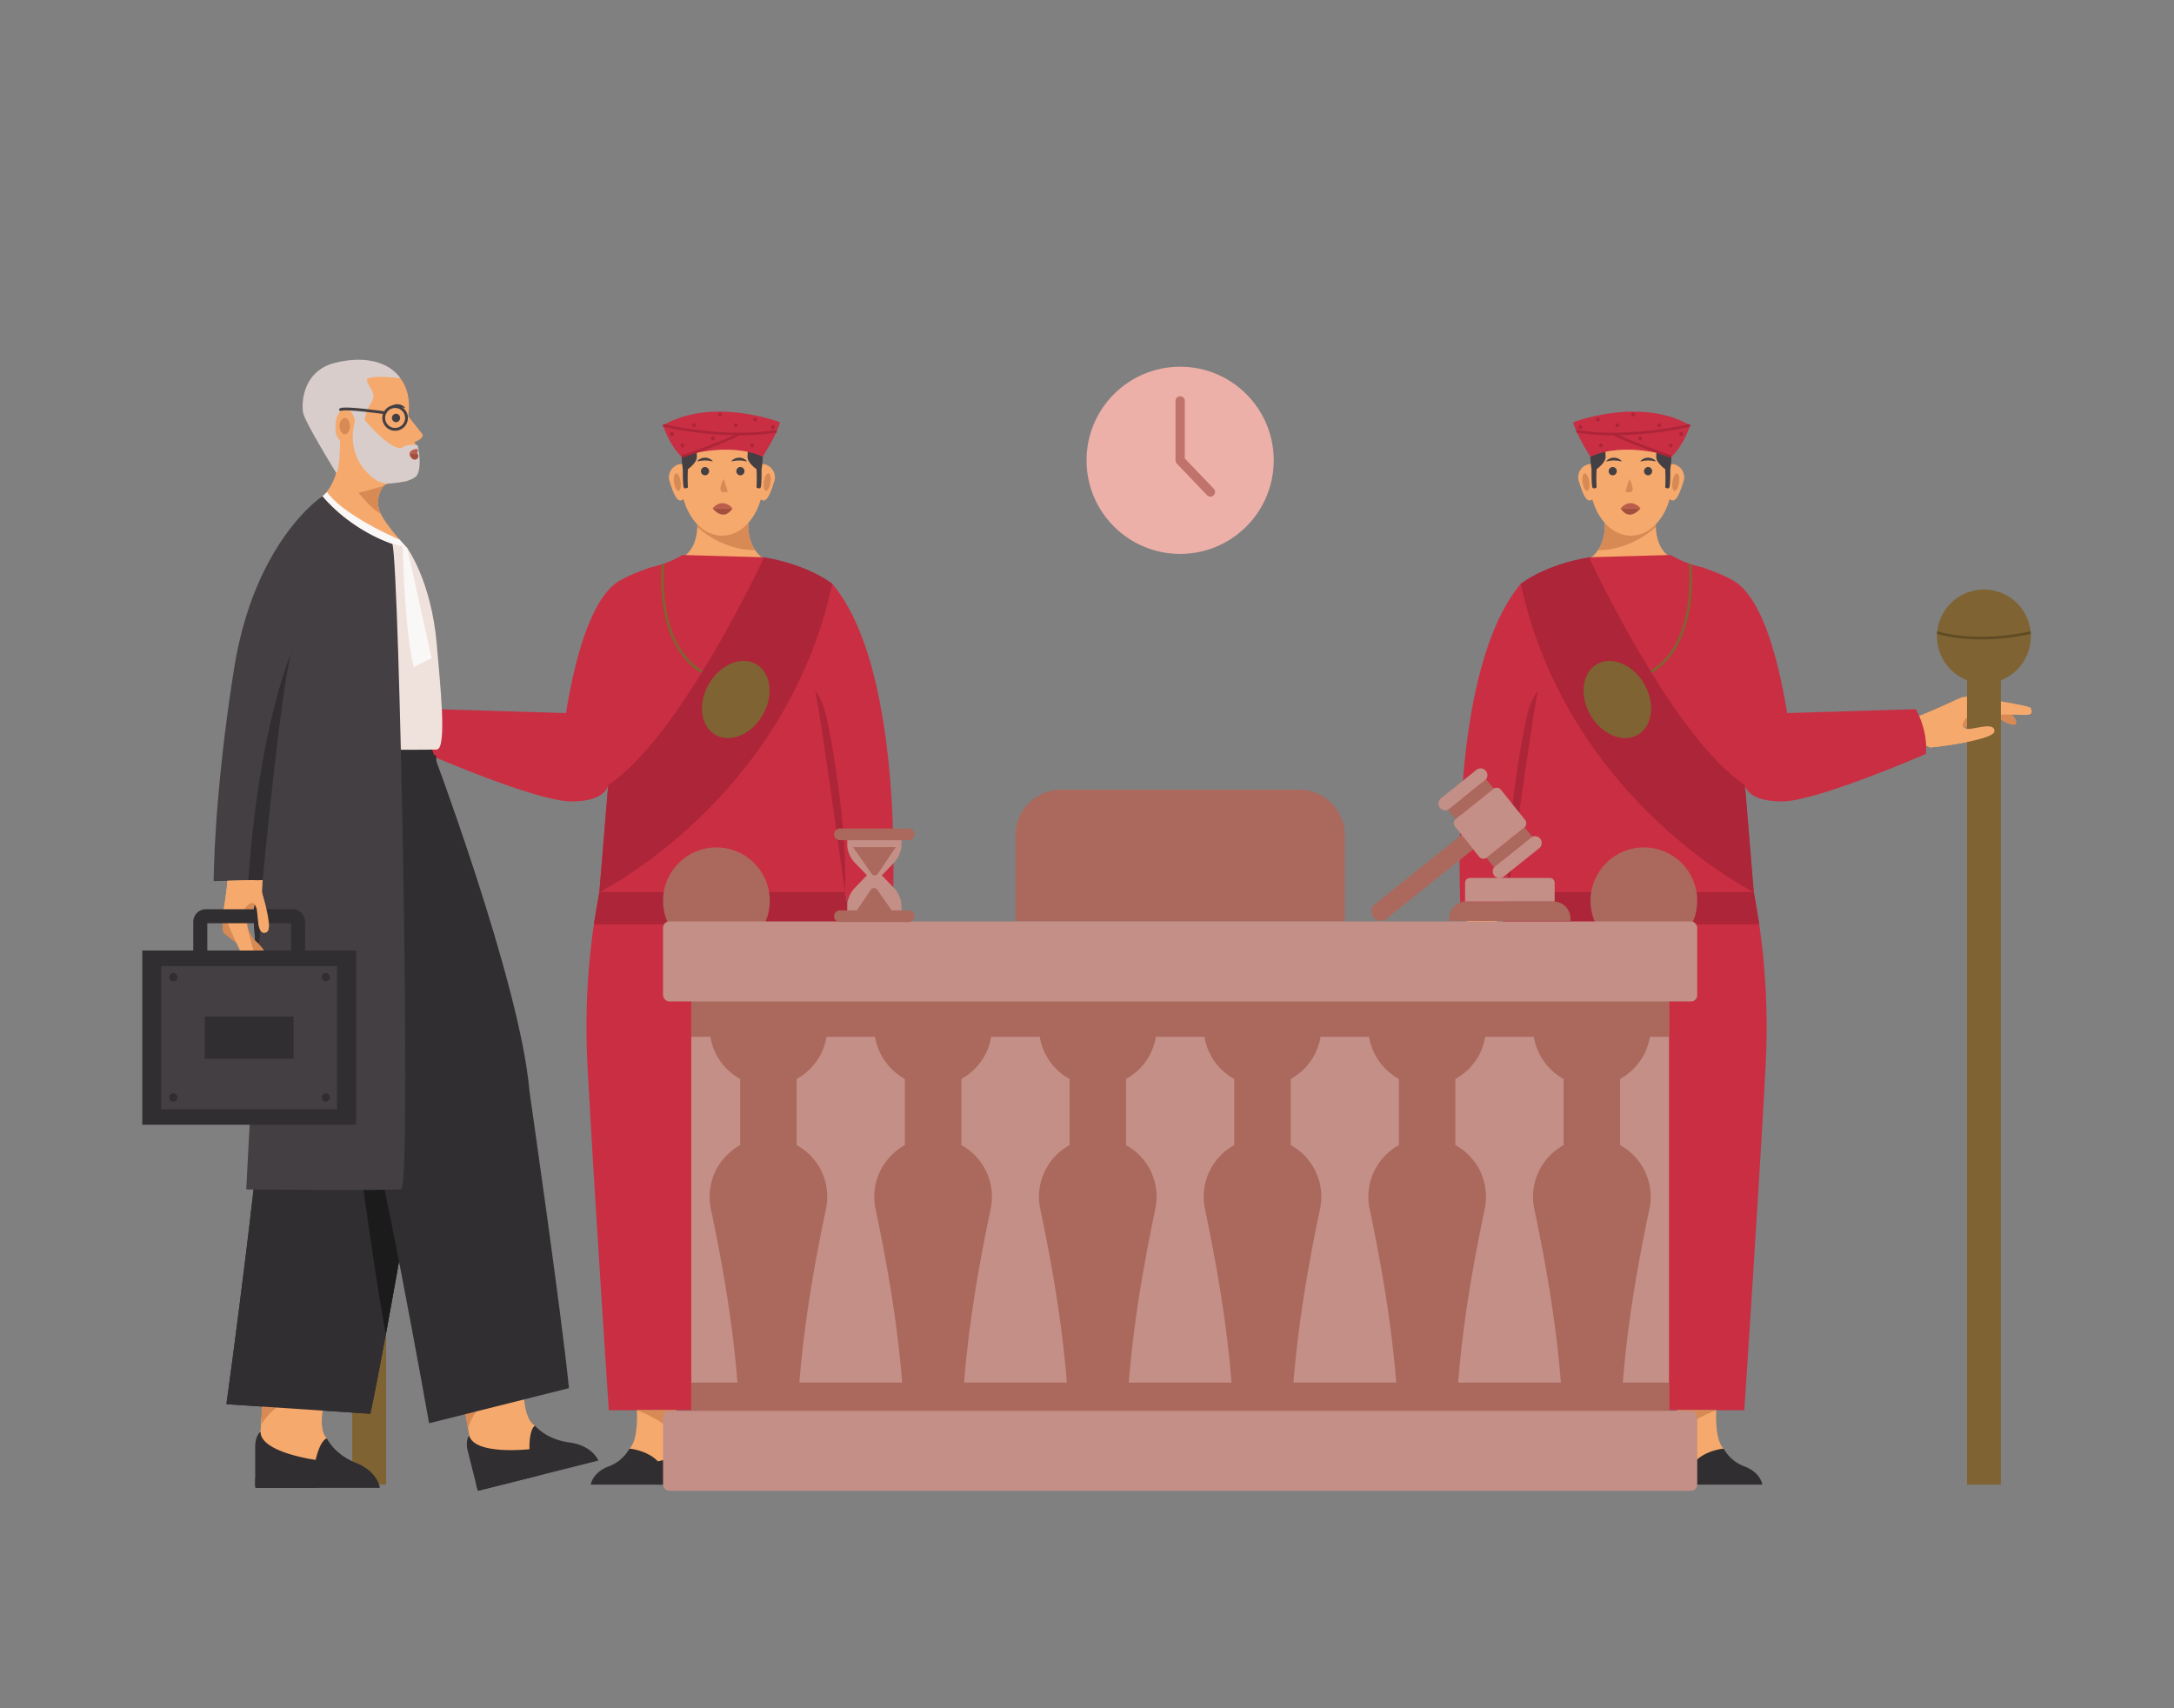 <svg id="Layer_1" data-name="Layer 1" xmlns="http://www.w3.org/2000/svg" viewBox="0 0 700 550"><rect x="0" y="0" width="700" height="550" fill="#808080" stroke="none"/><title>judge arriving</title><circle cx="379.99" cy="148.207" r="30.136" fill="#edb0a9"/><polyline points="389.745 158.406 379.99 148.207 379.99 129.076" fill="none" stroke="#bf736a" stroke-linecap="round" stroke-linejoin="round" stroke-width="3"/><path d="M125.181,224.413s-5.31-2.305-6.107-1.863-9.613,6.783-10.499,9.36,2.681,1.328,4.909-.234,5.948-1.391,5.948-1.391,4.175,3.884,5.807,4.106S125.181,224.413,125.181,224.413Z" fill="#d88a55"/><path d="M139.612,239.211l-3.418,1.415c-.071-.002-.164-.003-.282-.012-2.954-.187-20.181-2.476-20.394-5.116-.169-2.1,2.491-1.754,5.099-1.291.803.143,1.6.297,2.308.394a3.61,3.61,0,0,0,2.313-.21c.751-.468.605-1.475-.2-2.76-.46-.734-2.738-1.137-5.605-1.343a.117.117,0,0,0-.043-.003c-2.706-.197-5.931-.226-8.636-.199-.314 0-.619.006-.918.007-1.96.029-3.55.074-4.306.09-2.921.058-1.903-1.55-1.696-2.273.025-.086.33-.21.851-.359,1.762-.508,6.001-1.309,10.239-1.974a81.096,81.096,0,0,1,10.255-1.165l.003.001a2.796,2.796,0,0,1,.639.068c1.581.452,6.677,3.217,15.652,6.701Z" fill="#f6a96c"/><line x1="118.871" y1="207.79" x2="118.871" y2="478" fill="none" stroke="#7f6332" stroke-miterlimit="10" stroke-width="10.912"/><circle cx="118.871" cy="204.912" r="15.117" fill="#7f6332"/><path d="M103.81,203.661s15.926,4.029,30.123,0" fill="none" stroke="#5f4c24" stroke-miterlimit="10" stroke-width="0.839"/><path d="M139.612,239.211l-3.418,1.415c-.071-.002-.164-.003-.282-.012-2.954-.187-20.181-2.476-20.394-5.116-.169-2.1,2.491-1.754,5.099-1.291.803.143,1.6.297,2.308.394a3.61,3.61,0,0,0,2.313-.21c.751-.468.605-1.475-.2-2.76-.46-.734,7.46-3.933,16.435-.449Z" fill="#f6a96c"/><path d="M286.498,312.743s.755,5.739.111,6.384-9.166,7.376-11.887,7.519-.539-2.943,1.575-4.655,2.974-5.336,2.974-5.336-2.585-5.083-2.35-6.712S286.498,312.743,286.498,312.743Z" fill="#d88a55"/><path d="M263.411,256.05s15.396,39.363,13.348,86.864c-1.751,40.612-6.882,111.132-6.882,111.132H238.458v-7.412l-3.867-128.219h-3.418l-3.994,135.631H196.036s-4.73-70.54-6.882-111.132c-2.724-51.368,12.675-86.864,12.675-86.864Z" fill="#ca2e43"/><path d="M190.231,478s.43-3.76,5.586-5.8a12.827,12.827,0,0,0,6.875-5.8l15.809.668.519,8.355h-.149a.597.597,0,0,1,.597.597v1.384A.597.597,0,0,1,218.869,478Z" fill="#302e30"/><path d="M205.054,454.046s.644,9.453-2.363,12.353c0,0,10.419.967,11.494,9.023h4.834a41.293,41.293,0,0,0-.519-8.355c-.228-1.712-.385-3.433-.454-5.159l-.316-7.862Z" fill="#f6a96c"/><path d="M218.12,463.289l0-.003c-.031-.459-.056-.919-.075-1.378l-.316-7.862H205.054S215.226,457.552,218.12,463.289Z" fill="#d88a55"/><path d="M211.811,470.483s6.319-.744,6.442-5.562c0,0,.453.195.852,1.215a5.541,5.541,0,0,1,.361,2.017V478h-7.655Z" fill="#302e30"/><path d="M274.696,478s-.43-3.76-5.586-5.8a12.827,12.827,0,0,1-6.875-5.8l-15.809.668-.519,8.355h.149a.597.597,0,0,0-.597.597v1.384a.597.597,0,0,0,.597.597Z" fill="#302e30"/><path d="M259.873,454.046s-.644,9.453,2.363,12.353c0,0-10.419.967-11.494,9.023h-4.834a41.293,41.293,0,0,1,.519-8.355c.228-1.712.385-3.433.454-5.159l.316-7.862Z" fill="#f6a96c"/><path d="M246.807,463.289l-0-.003c.031-.459.056-.919.075-1.378l.316-7.862h12.675S249.7,457.552,246.807,463.289Z" fill="#d88a55"/><path d="M253.116,470.483s-6.319-.744-6.442-5.562c0,0-.453.195-.852,1.215a5.541,5.541,0,0,0-.361,2.017V478h7.655Z" fill="#302e30"/><path d="M224.478,167.737s.878,8.467-4.708,11.689c0,0-1.182,9.882,8.593,13.212s17.724-4.834,17.401-12.89c0,0-5.655-3.097-4.761-12.72Z" fill="#f6a96c"/><path d="M224.516,169.65s7.585,7.465,18.633,7.493v-0c-1.34-1.965-2.604-5.18-2.145-10.114l-16.526.708a15.564,15.564,0,0,1,.038,1.913Z" fill="#d88a55"/><line x1="265.037" y1="238.526" x2="265.037" y2="218.145" fill="none" stroke="#433f43" stroke-miterlimit="10" stroke-width="0.298"/><line x1="200.587" y1="238.526" x2="200.587" y2="218.145" fill="none" stroke="#433f43" stroke-miterlimit="10" stroke-width="0.298"/><path d="M287.188,313.041s.755,5.739.111,6.384-9.166,7.376-11.887,7.519-.539-2.943,1.575-4.655,2.974-5.336,2.974-5.336-2.585-5.083-2.35-6.712S287.188,313.041,287.188,313.041Z" fill="#d88a55"/><path d="M285.163,295.518c.88,9.587,2.136,15.247,2.136,16.891a2.796,2.796,0,0,1-.11.633v.003a81.098,81.098,0,0,1-3.942,9.539c-1.805,3.891-3.742,7.746-4.714,9.3-.286.46-.489.719-.579.719-.752,0-2.578.537-1.719-2.256.224-.722.704-2.238,1.271-4.115.084-.286.173-.579.26-.88.77-2.593,1.629-5.702,2.184-8.358a.117.117,0,0,0,.009-.042c.591-2.814.829-5.114.251-5.759-1.014-1.128-1.942-1.546-2.599-.952a3.61,3.61,0,0,0-.838,2.166c-.101.707-.173,1.516-.257,2.327-.272,2.635-.671,5.287-2.644,4.547-2.48-.931.06-18.124.692-21.015.024-.116.048-.206.066-.275l2.3-2.897Z" fill="#f6a96c"/><path d="M245.841,149.406a1.087,1.087,0,0,0-.436.099c-1.513-7.807-6.704-13.562-12.878-13.562-6.193,0-11.398,5.789-12.893,13.633a1.135,1.135,0,0,0-.573-.17,4.319,4.319,0,0,0-3.366,5.872c.983,3.091,2.021,5.872,3.366,5.872a1.379,1.379,0,0,0,.993-.514c1.899,6.911,6.766,11.829,12.473,11.829,5.675,0,10.517-4.863,12.439-11.711a1.295,1.295,0,0,0,.874.397c1.345,0,2.383-2.782,3.366-5.872A4.319,4.319,0,0,0,245.841,149.406Z" fill="#f6a96c"/><path d="M238.394,153.04a1.343,1.343,0,0,0,0-2.685,1.343,1.343,0,0,0,0,2.685Z" fill="#433f43"/><path d="M227.008,153.04a1.343,1.343,0,0,0,0-2.685,1.343,1.343,0,0,0,0,2.685Z" fill="#433f43"/><path d="M233.049,154.204s-2.433,4.225,0,4.297a3.919,3.919,0,0,0,1.28-.175" fill="#d88a55"/><path d="M235.458,148.57a2.643,2.643,0,0,1,1.116-.896,3.435,3.435,0,0,1,1.424-.311,3.154,3.154,0,0,1,2.544,1.207c-.486-.067-.901-.176-1.321-.226a7.41,7.41,0,0,0-1.22-.086A12.344,12.344,0,0,0,235.458,148.57Z" fill="#433f43"/><path d="M224.466,148.57a2.644,2.644,0,0,1,1.116-.896,3.435,3.435,0,0,1,1.424-.311,3.154,3.154,0,0,1,2.544,1.207c-.486-.067-.901-.176-1.321-.226a7.41,7.41,0,0,0-1.22-.086A12.344,12.344,0,0,0,224.466,148.57Z" fill="#433f43"/><ellipse cx="247.031" cy="155.227" rx="2.846" ry="1.081" transform="translate(58.037 377.49) rotate(-81.769)" fill="#d88a55"/><ellipse cx="218.096" cy="155.227" rx="1.081" ry="2.846" transform="translate(-19.976 32.823) rotate(-8.231)" fill="#d88a55"/><path d="M219.866,151.056s-.051,5.294.305,5.904,1.323,0,1.323,0a57.091,57.091,0,0,1,0-5.904c.204-.153,2.952-2.087,2.901-4.021s-.508-5.853.001-6.21,8.296-.356,8.296-.356v-7.024S216.913,132.936,219.866,151.056Z" fill="#433f43"/><path d="M245.22,151.056s.051,5.294-.305,5.904-1.323,0-1.323,0a57.091,57.091,0,0,0,0-5.904c-.204-.153-2.952-2.087-2.901-4.021s.508-5.853-.001-6.21-8.296-.356-8.296-.356v-7.024S248.173,132.936,245.22,151.056Z" fill="#433f43"/><path d="M229.443,163.656s2.864-3.724,6.445,0Z" fill="#bb5d4c"/><path d="M229.443,163.656s3.437,4.583,6.445,0Z" fill="#a44f3e"/><path d="M219.726,178.687a32.792,32.792,0,0,1-10.038,3.933s-7.396,2.483-10.712,4.689-11.335,9.295-16.733,42.276l-41.433-1.25s-4.029,6.753-3.223,14.408c0,0,35.087,15.302,46.391,15.29s11.852-5.236,11.852-5.236l-2.838,34.408h79.057l2.172,8.186s7.164,2.823,13.079-.838c0,0,4.836-77.771-19.303-106.594a31.921,31.921,0,0,0-13.33-4.766s-6.116-1.979-8.639-3.769Z" fill="#ca2e43"/><path d="M219.5,147.05s14.675-5.137,26.088,0c0,0,4.765-7.407,5.521-11.107,0,0-21.53-8.31-37.623.984C213.486,136.927,215.422,143.273,219.5,147.05Z" fill="#ca2e43"/><path d="M238.133,140.156a116.385,116.385,0,0,1-24.748-2.822l.202-.814c.19.047,19.255,4.691,36.445,1.912l.134.829A75.979,75.979,0,0,1,238.133,140.156Z" fill="#ac2538"/><path d="M219.632,147.448l-.264-.796c.118-.039,11.935-3.977,18.443-7.239l.377.75C231.626,143.452,219.752,147.409,219.632,147.448Z" fill="#ac2538"/><path d="M223.459,137.556a.63.63,0,0,0,0-1.259.63.63,0,0,0,0,1.259Z" fill="#ac2538"/><path d="M236.906,137.556a.63.63,0,0,0,0-1.259.63.63,0,0,0,0,1.259Z" fill="#ac2538"/><path d="M229.55,141.787a.63.63,0,0,0,0-1.259.63.63,0,0,0,0,1.259Z" fill="#ac2538"/><path d="M231.793,134.073a.63.63,0,0,0,0-1.259.63.63,0,0,0,0,1.259Z" fill="#ac2538"/><path d="M242.194,144.048a.63.63,0,0,0,0-1.259.63.63,0,0,0,0,1.259Z" fill="#ac2538"/><path d="M243.149,135.733a.63.63,0,0,0,0-1.259.63.63,0,0,0,0,1.259Z" fill="#ac2538"/><path d="M248.843,138.126a.63.63,0,0,0,0-1.259.63.63,0,0,0,0,1.259Z" fill="#ac2538"/><path d="M216.357,140.374a.63.63,0,0,0,0-1.259.63.63,0,0,0,0,1.259Z" fill="#ac2538"/><path d="M219.726,144.048a.63.63,0,0,0,0-1.259.63.63,0,0,0,0,1.259Z" fill="#ac2538"/><path d="M213.486,181.614S210.65,207.256,226.095,216.337" fill="none" stroke="#7f6332" stroke-miterlimit="10" stroke-width="0.839"/><path d="M272.048,287.206s-8.351-61.339-9.614-64.712c0,0,.785.31,2.602,4.625S273.138,266.89,272.048,287.206Z" fill="#ac2538"/><path d="M246.027,179.426S219.42,237.064,195.829,252.798l-2.838,34.408s59.86-29.628,75.005-99.246C267.996,187.96,260.588,181.885,246.027,179.426Z" fill="#ac2538"/><ellipse cx="236.906" cy="225.221" rx="13.145" ry="10.012" transform="translate(-76.594 317.777) rotate(-60)" fill="#7f6332"/><path d="M273.939,297.573c-.585-3.639-1.225-7.104-1.892-10.368H192.991l-0.0 0-1.758,10.341-.004.026Z" fill="#ac2538"/><path d="M632.493,224.413s5.31-2.305,6.107-1.863,9.613,6.783,10.499,9.36-2.681,1.328-4.909-.234-5.948-1.391-5.948-1.391-4.175,3.884-5.807,4.106S632.493,224.413,632.493,224.413Z" fill="#d88a55"/><path d="M618.063,239.211l3.418,1.415c.071-.002.164-.003.282-.012,2.954-.187,20.181-2.476,20.394-5.116.169-2.1-2.491-1.754-5.099-1.291-.803.143-1.6.297-2.308.394a3.61,3.61,0,0,1-2.313-.21c-.751-.468-.605-1.475.2-2.76.46-.734,2.738-1.137,5.605-1.343a.117.117,0,0,1,.043-.003c2.706-.197,5.931-.226,8.636-.199.314 0.0.619.006.918.007,1.96.029,3.55.074,4.306.09,2.921.058,1.903-1.55,1.696-2.273-.025-.086-.33-.21-.851-.359-1.762-.508-6.001-1.309-10.239-1.974a81.096,81.096,0,0,0-10.255-1.165l-.003.001a2.796,2.796,0,0,0-.639.068c-1.581.452-6.677,3.217-15.652,6.701Z" fill="#f6a96c"/><line x1="638.803" y1="207.79" x2="638.803" y2="478" fill="none" stroke="#7f6332" stroke-miterlimit="10" stroke-width="10.912"/><circle cx="638.803" cy="204.912" r="15.117" fill="#7f6332"/><path d="M653.864,203.661s-15.926,4.029-30.123,0" fill="none" stroke="#5f4c24" stroke-miterlimit="10" stroke-width="0.839"/><path d="M618.063,239.211l3.418,1.415c.071-.002.164-.003.282-.012,2.954-.187,20.181-2.476,20.394-5.116.169-2.1-2.491-1.754-5.099-1.291-.803.143-1.6.297-2.308.394a3.61,3.61,0,0,1-2.313-.21c-.751-.468-.605-1.475.2-2.76.46-.734-7.46-3.933-16.435-.449Z" fill="#f6a96c"/><path d="M471.176,312.743s-.755,5.739-.111,6.384,9.166,7.376,11.887,7.519.539-2.943-1.575-4.655-2.974-5.336-2.974-5.336,2.585-5.083,2.35-6.712S471.176,312.743,471.176,312.743Z" fill="#d88a55"/><path d="M494.263,256.05s-15.396,39.363-13.348,86.864c1.751,40.612,6.882,111.132,6.882,111.132h31.419v-7.412l3.867-128.219h3.418l3.994,135.631h31.143s4.73-70.54,6.882-111.132c2.724-51.368-12.675-86.864-12.675-86.864Z" fill="#ca2e43"/><path d="M567.443,478s-.43-3.76-5.586-5.8A12.827,12.827,0,0,1,554.983,466.399l-15.809.668-.519,8.355h.149a.597.597,0,0,0-.597.597v1.384a.597.597,0,0,0,.597.597Z" fill="#302e30"/><path d="M552.62,454.046s-.644,9.453,2.363,12.353c0,0-10.419.967-11.494,9.023h-4.834a41.293,41.293,0,0,1,.519-8.355c.228-1.712.385-3.433.454-5.159l.316-7.862Z" fill="#f6a96c"/><path d="M539.554,463.289l-0-.003c.031-.459.056-.919.075-1.378l.316-7.862h12.675S542.448,457.552,539.554,463.289Z" fill="#d88a55"/><path d="M545.863,470.483s-6.319-.744-6.442-5.562c0,0-.453.195-.852,1.215a5.541,5.541,0,0,0-.361,2.017V478h7.655Z" fill="#302e30"/><path d="M482.978,478s.43-3.76,5.586-5.8a12.827,12.827,0,0,0,6.875-5.8l15.809.668.519,8.355h-.149a.597.597,0,0,1,.597.597v1.384A.597.597,0,0,1,511.617,478Z" fill="#302e30"/><path d="M497.802,454.046s.644,9.453-2.363,12.353c0,0,10.419.967,11.494,9.023h4.834a41.293,41.293,0,0,0-.519-8.355c-.228-1.712-.385-3.433-.454-5.159l-.316-7.862Z" fill="#f6a96c"/><path d="M510.867,463.289l0-.003c-.031-.459-.056-.919-.075-1.378l-.316-7.862H497.802S507.974,457.552,510.867,463.289Z" fill="#d88a55"/><path d="M504.558,470.483s6.319-.744,6.442-5.562c0,0,.453.195.852,1.215a5.541,5.541,0,0,1,.361,2.017V478h-7.655Z" fill="#302e30"/><path d="M533.196,167.737s-.878,8.467,4.708,11.689c0,0,1.182,9.882-8.593,13.212s-17.724-4.834-17.401-12.89c0,0,5.655-3.097,4.761-12.72Z" fill="#f6a96c"/><path d="M533.158,169.65s-7.585,7.465-18.633,7.493v-0c1.34-1.965,2.604-5.18,2.145-10.114l16.526.708A15.564,15.564,0,0,0,533.158,169.65Z" fill="#d88a55"/><line x1="492.637" y1="238.526" x2="492.637" y2="218.145" fill="none" stroke="#433f43" stroke-miterlimit="10" stroke-width="0.298"/><line x1="557.088" y1="238.526" x2="557.088" y2="218.145" fill="none" stroke="#433f43" stroke-miterlimit="10" stroke-width="0.298"/><path d="M470.486,313.041s-.755,5.739-.111,6.384,9.166,7.376,11.887,7.519.539-2.943-1.575-4.655-2.974-5.336-2.974-5.336,2.585-5.083,2.35-6.712S470.486,313.041,470.486,313.041Z" fill="#d88a55"/><path d="M472.511,295.518c-.88,9.587-2.136,15.247-2.136,16.891a2.796,2.796,0,0,0,.11.633v.003a81.095,81.095,0,0,0,3.942,9.539c1.805,3.891,3.742,7.746,4.714,9.3.286.46.489.719.579.719.752,0,2.578.537,1.719-2.256-.224-.722-.704-2.238-1.271-4.115-.084-.286-.173-.579-.26-.88-.77-2.593-1.629-5.702-2.184-8.358a.117.117,0,0,1-.009-.042c-.591-2.814-.83-5.114-.251-5.759,1.014-1.128,1.942-1.546,2.599-.952a3.61,3.61,0,0,1,.838,2.166c.101.707.173,1.516.257,2.327.272,2.635.671,5.287,2.644,4.547,2.48-.931-.06-18.124-.692-21.015-.024-.116-.048-.206-.066-.275l-2.3-2.897Z" fill="#f6a96c"/><path d="M511.833,149.406a1.087,1.087,0,0,1,.436.099c1.513-7.807,6.704-13.562,12.878-13.562,6.193,0,11.398,5.789,12.893,13.633a1.135,1.135,0,0,1,.573-.17,4.319,4.319,0,0,1,3.366,5.872c-.983,3.091-2.021,5.872-3.366,5.872a1.379,1.379,0,0,1-.993-.514c-1.899,6.911-6.766,11.829-12.473,11.829-5.675,0-10.517-4.863-12.439-11.711a1.295,1.295,0,0,1-.874.397c-1.345,0-2.383-2.782-3.366-5.872A4.319,4.319,0,0,1,511.833,149.406Z" fill="#f6a96c"/><path d="M519.28,153.04a1.343,1.343,0,0,0,0-2.685,1.343,1.343,0,0,0,0,2.685Z" fill="#433f43"/><path d="M530.666,153.04a1.343,1.343,0,0,0,0-2.685,1.343,1.343,0,0,0,0,2.685Z" fill="#433f43"/><path d="M524.626,154.204s2.433,4.225,0,4.297a3.919,3.919,0,0,1-1.28-.175" fill="#d88a55"/><path d="M522.216,148.57a12.344,12.344,0,0,0-2.543-.312,7.41,7.41,0,0,0-1.22.086c-.42.05-.835.158-1.321.226a3.153,3.153,0,0,1,2.544-1.207,3.435,3.435,0,0,1,1.424.311A2.643,2.643,0,0,1,522.216,148.57Z" fill="#433f43"/><path d="M533.209,148.57a12.344,12.344,0,0,0-2.543-.312,7.41,7.41,0,0,0-1.22.086c-.42.05-.835.158-1.321.226a3.154,3.154,0,0,1,2.544-1.207,3.435,3.435,0,0,1,1.424.311A2.644,2.644,0,0,1,533.209,148.57Z" fill="#433f43"/><ellipse cx="510.643" cy="155.227" rx="1.081" ry="2.846" transform="translate(-16.963 74.705) rotate(-8.231)" fill="#d88a55"/><ellipse cx="539.578" cy="155.227" rx="2.846" ry="1.081" transform="translate(308.701 667.024) rotate(-81.769)" fill="#d88a55"/><path d="M537.809,151.056s.051,5.294-.305,5.904-1.323,0-1.323,0a57.091,57.091,0,0,0,0-5.904c-.204-.153-2.952-2.087-2.901-4.021s.508-5.853-.001-6.21-8.296-.356-8.296-.356v-7.024S540.761,132.936,537.809,151.056Z" fill="#433f43"/><path d="M512.454,151.056s-.051,5.294.305,5.904,1.323,0,1.323,0a57.091,57.091,0,0,1,0-5.904c.204-.153,2.952-2.087,2.901-4.021s-.508-5.853.001-6.21,8.296-.356,8.296-.356v-7.024S509.502,132.936,512.454,151.056Z" fill="#433f43"/><path d="M528.232,163.656s-2.864-3.724-6.445,0Z" fill="#bb5d4c"/><path d="M528.232,163.656s-3.437,4.583-6.445,0Z" fill="#a44f3e"/><path d="M537.949,178.687a32.792,32.792,0,0,0,10.038,3.933s7.396,2.483,10.712,4.689,11.335,9.295,16.733,42.276l41.433-1.25s4.029,6.753,3.223,14.408c0,0-35.087,15.302-46.391,15.29s-11.852-5.236-11.852-5.236l2.838,34.408H485.626l-2.172,8.186s-7.164,2.823-13.079-.838c0,0-4.836-77.771,19.303-106.594a31.921,31.921,0,0,1,13.33-4.766s6.116-1.979,8.639-3.769Z" fill="#ca2e43"/><path d="M538.174,147.05s-14.675-5.137-26.088,0c0,0-4.765-7.407-5.521-11.107,0,0,21.53-8.31,37.623.984C544.188,136.927,542.252,143.273,538.174,147.05Z" fill="#ca2e43"/><path d="M519.541,140.156a116.385,116.385,0,0,0,24.748-2.822l-.202-.814c-.19.047-19.255,4.691-36.445,1.912l-.134.829A75.979,75.979,0,0,0,519.541,140.156Z" fill="#ac2538"/><path d="M538.042,147.448l.264-.796c-.118-.039-11.935-3.977-18.443-7.239l-.377.75C526.049,143.452,537.922,147.409,538.042,147.448Z" fill="#ac2538"/><path d="M534.215,137.556a.63.63,0,0,1,0-1.259.63.63,0,0,1,0,1.259Z" fill="#ac2538"/><path d="M520.768,137.556a.63.63,0,0,1,0-1.259.63.63,0,0,1,0,1.259Z" fill="#ac2538"/><path d="M528.124,141.787a.63.63,0,0,1,0-1.259.63.63,0,0,1,0,1.259Z" fill="#ac2538"/><path d="M525.881,134.073a.63.63,0,0,1,0-1.259.63.63,0,0,1,0,1.259Z" fill="#ac2538"/><path d="M515.48,144.048a.63.63,0,0,1,0-1.259.63.63,0,0,1,0,1.259Z" fill="#ac2538"/><path d="M514.525,135.733a.63.63,0,0,1,0-1.259.63.63,0,0,1,0,1.259Z" fill="#ac2538"/><path d="M508.832,138.126a.63.63,0,0,1,0-1.259.63.63,0,0,1,0,1.259Z" fill="#ac2538"/><path d="M541.317,140.374a.63.63,0,0,1,0-1.259.63.63,0,0,1,0,1.259Z" fill="#ac2538"/><path d="M537.949,144.048a.63.63,0,0,1,0-1.259.63.63,0,0,1,0,1.259Z" fill="#ac2538"/><path d="M544.188,181.614s2.836,25.642-12.608,34.723" fill="none" stroke="#7f6332" stroke-miterlimit="10" stroke-width="0.839"/><path d="M485.626,287.206s8.351-61.339,9.614-64.712c0,0-.785.31-2.602,4.625S484.537,266.89,485.626,287.206Z" fill="#ac2538"/><path d="M511.647,179.426s26.607,57.638,50.199,73.372l2.838,34.408s-59.86-29.628-75.005-99.246C489.678,187.96,497.086,181.885,511.647,179.426Z" fill="#ac2538"/><ellipse cx="520.768" cy="225.221" rx="10.012" ry="13.145" transform="translate(-42.841 290.558) rotate(-30)" fill="#7f6332"/><path d="M483.735,297.573c.585-3.639,1.225-7.104,1.892-10.368h79.056l0,0,1.758,10.341.004.026Z" fill="#ac2538"/><circle cx="230.675" cy="290.022" r="17.181" fill="#ab695d"/><circle cx="529.305" cy="290.022" r="17.181" fill="#ab695d"/><rect x="222.585" y="311.83" width="314.811" height="162.11" fill="#c38f86"/><circle cx="247.424" cy="330.768" r="18.938" fill="#ab695d"/><path d="M266.362,385.31a18.931,18.931,0,0,0-9.848-16.614V334.556H238.333v34.14a18.963,18.963,0,0,0-9.442,20.532c5.398,25.646,9.442,51.559,9.442,77.767v6.945H256.514v-6.945c0-26.208,4.044-52.121,9.442-77.767A19.006,19.006,0,0,0,266.362,385.31Z" fill="#ab695d"/><circle cx="300.45" cy="330.768" r="18.938" fill="#ab695d"/><path d="M319.388,385.31a18.931,18.931,0,0,0-9.848-16.614V334.556H291.36v34.14a18.963,18.963,0,0,0-9.442,20.532c5.398,25.646,9.442,51.559,9.442,77.767v6.945h18.181v-6.945c0-26.208,4.044-52.121,9.442-77.767A19.006,19.006,0,0,0,319.388,385.31Z" fill="#ab695d"/><circle cx="353.477" cy="330.768" r="18.938" fill="#ab695d"/><path d="M372.415,385.31a18.931,18.931,0,0,0-9.848-16.614V334.556H344.387v34.14a18.963,18.963,0,0,0-9.442,20.532c5.398,25.646,9.442,51.559,9.442,77.767v6.945h18.181v-6.945c0-26.208,4.044-52.121,9.442-77.767A19.006,19.006,0,0,0,372.415,385.31Z" fill="#ab695d"/><circle cx="406.504" cy="330.768" r="18.938" fill="#ab695d"/><path d="M425.442,385.31a18.931,18.931,0,0,0-9.848-16.614V334.556H397.413v34.14a18.963,18.963,0,0,0-9.442,20.532c5.398,25.646,9.442,51.559,9.442,77.767v6.945h18.181v-6.945c0-26.208,4.044-52.121,9.442-77.767A19.006,19.006,0,0,0,425.442,385.31Z" fill="#ab695d"/><circle cx="459.53" cy="330.768" r="18.938" fill="#ab695d"/><path d="M478.468,385.31a18.931,18.931,0,0,0-9.848-16.614V334.556H450.44v34.14a18.963,18.963,0,0,0-9.442,20.532c5.398,25.646,9.442,51.559,9.442,77.767v6.945h18.181v-6.945c0-26.208,4.044-52.121,9.442-77.767A19.006,19.006,0,0,0,478.468,385.31Z" fill="#ab695d"/><circle cx="512.557" cy="330.768" r="18.938" fill="#ab695d"/><path d="M531.495,385.31a18.931,18.931,0,0,0-9.848-16.614V334.556H503.466v34.14a18.963,18.963,0,0,0-9.442,20.532c5.398,25.646,9.442,51.559,9.442,77.767v6.945H521.647v-6.945c0-26.208,4.044-52.121,9.442-77.767A19.006,19.006,0,0,0,531.495,385.31Z" fill="#ab695d"/><rect x="222.584" y="314.86" width="314.811" height="18.938" fill="#ab695d"/><rect x="222.584" y="445.154" width="314.811" height="25.756" fill="#ab695d"/><path d="M341.696,254.258H418.284a14.732,14.732,0,0,1,14.732,14.732v27.689a0,0,0,0,1,0,0H326.964a0,0,0,0,1,0,0v-27.689A14.732,14.732,0,0,1,341.696,254.258Z" fill="#ab695d"/><rect x="213.494" y="296.679" width="332.992" height="25.756" rx="2" fill="#c38f86"/><rect x="213.494" y="454.244" width="332.992" height="25.756" rx="2" fill="#c38f86"/><path d="M470.604,268.776l-27.924,22.369a2.991,2.991,0,0,0,3.742,4.668l27.921-22.37" fill="#ab695d"/><path d="M481.121,281.905a2.181,2.181,0,0,1,.338-3.06l11.402-9.13a2.177,2.177,0,1,1,2.722,3.398l-11.402,9.13a2.173,2.173,0,0,1-3.06-.338Zm0,0" fill="#c38f86"/><path d="M481.014,279.201l-2.388-2.986,12.287-9.842,2.392,2.986Zm12.291-9.842" fill="#ab695d"/><path d="M463.638,260.079a2.173,2.173,0,0,0,3.06.338l11.401-9.13a2.177,2.177,0,1,0-2.722-3.398l-11.401,9.13a2.179,2.179,0,0,0-.338,3.06Zm0,0" fill="#c38f86"/><path d="M478.544,250.931l2.392,2.986-12.29,9.842-2.393-2.986Zm-12.291,9.842" fill="#ab695d"/><path d="M468.496,266.149a1.778,1.778,0,0,1,.276-2.495l12.034-9.636a1.774,1.774,0,0,1,2.492.275l7.758,9.684a1.774,1.774,0,0,1-.275,2.49l-12.034,9.636a1.774,1.774,0,0,1-2.492-.275l-7.758-9.68Zm0,0" fill="#c38f86"/><path d="M466.645,295.706a5.444,5.444,0,0,1,5.448-5.448h28.129a5.449,5.449,0,0,1,5.448,5.448v.801H466.645Zm0,.801" fill="#ab695d"/><path d="M471.736,284.234a1.56,1.56,0,0,1,1.562-1.562h25.719a1.562,1.562,0,0,1,1.564,1.562v6.023H471.736Zm0,6.023" fill="#c38f86"/><path d="M290.273,271.719v-3.078H272.801v3.064a8.736,8.736,0,0,0,2.447,6.064l3.888,4.033-3.906,4.074a8.736,8.736,0,0,0-2.43,6.046v3.078h17.472v-3.064a8.736,8.736,0,0,0-2.447-6.064l-3.888-4.033,3.906-4.074A8.736,8.736,0,0,0,290.273,271.719Z" fill="#c38f86"/><path d="M274.648,294.998l5.748-8.526a1.248,1.248,0,0,1,2.058-.017l5.972,8.544Z" fill="#ab695d"/><path d="M288.426,272.743l-5.748,8.526a1.248,1.248,0,0,1-2.058.017l-5.972-8.544Z" fill="#ab695d"/><path d="M292.594,270.512H270.43a1.872,1.872,0,1,1,0-3.744h22.164a1.872,1.872,0,0,1,0,3.744Z" fill="#ab695d"/><path d="M292.594,296.87H270.43a1.872,1.872,0,1,1,0-3.744h22.164a1.872,1.872,0,1,1,0,3.744Z" fill="#ab695d"/><path d="M122.245,478.985s-.588-5.145-7.644-7.938-9.408-7.938-9.408-7.938l-21.635.914-.71,11.435h.204a.817.817,0,0,0-.817.817v1.895a.817.817,0,0,0,.817.817Z" fill="#302e30"/><path d="M106.106,444.889s-5.03,14.251-.914,18.22c0,0-2.921.555-4.391,11.581l-17.954.768s-.348-3.485.71-11.435c.312-2.343.527-4.698.622-7.06l1.509-10.825Z" fill="#f6a96c"/><path d="M84.077,458.853l-0-.004c.042-.628.077-1.257.102-1.886l.432-10.759h17.347S88.037,451.001,84.077,458.853Z" fill="#d88a55"/><path d="M101.63,470.036s-17.566-2.356-17.735-8.95c0,0-.62.266-1.165,1.662a7.583,7.583,0,0,0-.495,2.761v13.477h20.29Z" fill="#302e30"/><path d="M140.353,243.242s4.151,82.806-3.827,116.956c0,0-12.225,71.621-17.291,94.989l-46.328-3.081S85.624,359.886,85.155,340.539s-4.874-45.54-3.536-59.06,12.624-41.304,12.624-41.304Z" fill="#302e30"/><path d="M122.245,478.985s-.588-5.145-7.644-7.938-9.408-7.938-9.408-7.938l-21.635.914-.71,11.435h.204a.817.817,0,0,0-.817.817v1.895a.817.817,0,0,0,.817.817Z" fill="#302e30"/><path d="M106.106,444.889s-5.03,14.251-.914,18.22c0,0-2.921.555-4.391,11.581l-17.954.768s-.348-3.485.71-11.435c.312-2.343.527-4.698.622-7.06l1.509-10.825Z" fill="#f6a96c"/><path d="M84.077,458.853l-0-.004c.042-.628.077-1.257.102-1.886l.432-10.759h17.347S88.037,451.001,84.077,458.853Z" fill="#d88a55"/><path d="M101.63,470.036s-17.566-2.356-17.735-8.95c0,0-.62.266-1.165,1.662a7.583,7.583,0,0,0-.495,2.761v13.477h20.29Z" fill="#302e30"/><path d="M140.353,243.242s4.151,82.806-3.827,116.956c0,0-12.225,71.621-17.291,94.989l-46.328-3.081S85.624,359.886,85.155,340.539s-4.874-45.54-3.536-59.06,12.624-41.304,12.624-41.304Z" fill="#302e30"/><path d="M110.881,348.31c-6.392-18.266-18.632-41.839-21.514-55.116-2.072-9.546-1.516-27.69-1.039-37.132.806-2.335,1.6-4.551,2.334-6.548l30.161-7.571,14.226.946c1.327,3.599,3.42,9.35,5.909,16.46.762,25.825,1.349,76.105-4.431,100.849,0,0-7.245,41.634-12.289,69.408C119.073,402.394,114.446,358.496,110.881,348.31Z" fill="#1c1b1c"/><polygon points="140.637 236.536 140.637 241.309 94.424 241.309 94.424 236.503 140.637 236.536" fill="#f6a96c"/><path d="M192.65,470.258s-1.823-4.847-9.347-5.838-11.058-5.409-11.058-5.409l-20.762,6.154,2.096,11.263.198-.05a.817.817,0,0,0-.593.991l.461,1.838a.817.817,0,0,0,.991.593Z" fill="#302e30"/><path d="M168.695,441.117s-1.409,15.047,3.55,17.894c0,0-2.698,1.25-1.439,12.301l-17.227,5.116s-1.186-3.295-2.096-11.263c-.268-2.349-.633-4.685-1.116-6.999L149.195,447.3Z" fill="#f6a96c"/><path d="M150.728,460.025l-.001-.003q-.169-.929-.36-1.855L148.167,447.625l16.825-4.224S152.658,451.445,150.728,460.025Z" fill="#d88a55"/><path d="M170.476,466.597s-17.611,1.992-19.38-4.362c0,0-.537.409-.726,1.896a7.583,7.583,0,0,0,.192,2.798L153.844,480l19.68-4.94Z" fill="#302e30"/><path d="M138.164,238.758s29.396,77.524,32.299,112.473c0,0,10.375,71.912,12.735,95.707l-45.033,11.305S121.928,366.576,115.536,348.31s-18.632-41.839-21.514-55.116-.68-43.184-.68-43.184Z" fill="#302e30"/><path d="M72.177,293.817s-.77,5.851-.113,6.508,9.345,7.519,12.119,7.665.549-3-1.606-4.745-3.031-5.44-3.031-5.44,2.636-5.182,2.396-6.843S72.177,293.817,72.177,293.817Z" fill="#d88a55"/><path d="M80.387,217.811s-4.818,31.996-5.475,47.984-2.847,25.186-2.847,27.376,8.76,20.587,9.527,20.587,2.628.548,1.752-2.3-5.694-17.695-4.052-19.524,3.066-1.829,3.504,1.237.329,7.994,2.957,7.008-.11-17.083,0-18.616,1.789-25.989,11.571-45.846l-.511-17.922Z" fill="#f6a96c"/><path d="M131.109,176.427s7.822,10.727,9.528,31.103c1.045,12.488,3.395,33.56,0,33.779s-46.212,0-46.212,0L90.263,218.094,75.358,217.739s5.05-39.067,28.484-58.012Z" fill="#efe2dd"/><path d="M123.553,117.787s9.783,3.066,7.884,16.207c0,0,3.997,5.147,4.49,5.64s.11,1.807-2.519,2.683a5.035,5.035,0,0,1,.876,2.19c0,.931-.602,3.285-.602,4.216s.164,6.023-3.504,6.297-5.804.602-6.625,1.424a8.251,8.251,0,0,0-1.314,8.103c1.424,4.052,8.87,11.881,8.87,11.881s-14.674-2.354-27.267-16.7c0,0,5.804-4.103,5.475-16.805,0,0-4.547-11.498.71-13.579a9.244,9.244,0,0,1,4.328,5.964L111.015,122.627A55.385,55.385,0,0,1,123.553,117.787Z" fill="#f6a96c"/><path d="M126.346,175.117s-13.634-4.549-22.504-15.39c0,0-21.926,14.319-28.484,55.629s-6.558,68.332-6.558,68.332l15.769-.329-5.282,99.591s46.675.498,49.96-.105S128.622,182.354,126.346,175.117Z" fill="#433f43"/><path d="M84.569,283.36s6.57-69.864,9.856-74.682c0,0-10.841,23.105-14.455,74.682Z" fill="#302e30"/><path d="M72.106,293.816s-.77,5.851-.113,6.508,9.345,7.519,12.119,7.665.549-3-1.606-4.745-3.031-5.44-3.031-5.44,2.636-5.182,2.396-6.843S72.106,293.816,72.106,293.816Z" fill="#d88a55"/><path d="M82.012,283.413l1.962,2.471c.018.07.043.161.067.28.645,2.948,4.167,13.066,1.639,14.015-2.011.754-2.418-1.95-2.695-4.636-.085-.827-.158-1.652-.262-2.373a3.68,3.68,0,0,0-.855-2.208c-.669-.605-1.615-.179-2.649.97-.59.657-.347,3.002.256,5.871a.119.119,0,0,0,.009.043c.566,2.707,1.442,5.877,2.227,8.52.088.307.179.605.265.897.578,1.913,1.068,3.459,1.296,4.195.876,2.847-.986,2.3-1.752,2.3-.091,0-.298-.265-.59-.733-.992-1.585-2.966-5.515-4.806-9.481a82.676,82.676,0,0,1-4.018-9.725V293.816a2.851,2.851,0,0,1-.113-.645c0-1.676.325.198,1.222-9.575Z" fill="#f6a96c"/><path d="M95.981,310.579V296.799a1.804,1.804,0,0,0-1.804-1.804H66.292a1.804,1.804,0,0,0-1.804,1.804V310.579" fill="none" stroke="#302e30" stroke-miterlimit="10" stroke-width="4.509"/><rect x="45.82" y="306.034" width="68.83" height="56.095" transform="translate(160.47 668.163) rotate(-180)" fill="#302e30"/><rect x="51.989" y="311.061" width="56.492" height="46.041" transform="translate(160.47 668.163) rotate(-180)" fill="#433f43"/><rect x="51.989" y="311.061" width="56.492" height="46.041" transform="translate(160.47 668.163) rotate(-180)" fill="#433f43"/><rect x="65.95" y="327.299" width="28.571" height="13.564" transform="translate(160.47 668.163) rotate(-180)" fill="#302e30"/><path d="M82.012,283.413l1.962,2.471c.018.07.043.161.067.28.645,2.948,4.167,13.066,1.639,14.015-2.011.754-2.418-1.95-2.695-4.636-.085-.827-.158-1.652-.262-2.373a3.68,3.68,0,0,0-.855-2.208c-.669-.605-1.615-.179-2.649.97-.59.657-6.902,1.436-6.005-8.337Z" fill="#f6a96c"/><path d="M104.91,315.99a1.354,1.354,0,0,0,0-2.706,1.354,1.354,0,0,0,0,2.706Z" fill="#302e30"/><path d="M55.813,315.99a1.354,1.354,0,0,0,0-2.706,1.354,1.354,0,0,0,0,2.706Z" fill="#302e30"/><path d="M104.91,354.698a1.354,1.354,0,0,0,0-2.706,1.354,1.354,0,0,0,0,2.706Z" fill="#302e30"/><path d="M55.813,354.698a1.354,1.354,0,0,0,0-2.706,1.354,1.354,0,0,0,0,2.706Z" fill="#302e30"/><path d="M103.842,159.727a8.824,8.824,0,0,0,1.452-1.287c5.942,8.021,23.383,15.294,23.383,15.294,1.384,1.59,2.432,2.692,2.432,2.692S116.435,174.073,103.842,159.727Z" fill="#faf7f7"/><path d="M129.685,175.825s.49,27.093,3.556,38.992a57.265,57.265,0,0,1,5.742-2.848L131.109,176.427Z" fill="#faf7f7"/><path d="M127.516,135.939a1.37,1.37,0,0,0,0-2.738,1.37,1.37,0,0,0,0,2.738Z" fill="#433f43"/><path d="M130.509,131.383a12.573,12.573,0,0,0-2.593-.318,7.552,7.552,0,0,0-1.244.088c-.428.051-.851.162-1.347.23a3.215,3.215,0,0,1,2.593-1.23,3.499,3.499,0,0,1,1.452.317A2.695,2.695,0,0,1,130.509,131.383Z" fill="#433f43"/><ellipse cx="111.015" cy="137.184" rx="1.697" ry="2.613" fill="#d88a55"/><path d="M122.565,165.328c-2.836-1.252-7.115-6.696-7.115-6.696,2.592-.548,8.103-2.19,8.103-2.19a8.479,8.479,0,0,0-.988,8.886Z" fill="#d88a55"/><path d="M128.879,121.761s-11.353-1.307-10.755.787,3.291,4.338,1.496,6.88a15.614,15.614,0,0,0-2.244,6.133h-3.087s-.952-5.086-3.943-3.59-2.916,8.292-.821,9.937c0,0-.018,9.664-1.276,10.35,0,0-10.101-16.391-10.632-19.338-.657-3.65.165-13.513,10.112-16.056S125.364,116.676,128.879,121.761Z" fill="#d8cdca"/><path d="M114.355,135.308,115.653,134.04l1.658,1.049s8.615,10.33,12.172,9.051c1.775-1.403,4.999-.77,4.999-.77s1.442,6.022,0,9.245c-.986,2.204-5.967,2.853-9.017,3.042a7.402,7.402,0,0,1-4.828-1.401C117.188,151.737,111.572,145.835,114.355,135.308Z" fill="#d8cdca"/><path d="M134.285,144.506s-2.135.164-2.409,1.424h2.409S134.887,145.108,134.285,144.506Z" fill="#bb5d4c"/><path d="M131.875,145.93a2.272,2.272,0,0,0,1.228,1.975,1.159,1.159,0,0,0,1.463-1.63,1.629,1.629,0,0,0-.282-.346Z" fill="#a44f3e"/><circle cx="127.219" cy="134.57" r="3.676" fill="none" stroke="#433f43" stroke-miterlimit="10" stroke-width="0.913"/><path d="M123.944,132.904s-12.756-1.829-14.296-1.032" fill="none" stroke="#433f43" stroke-linecap="round" stroke-linejoin="round" stroke-width="0.913"/></svg>